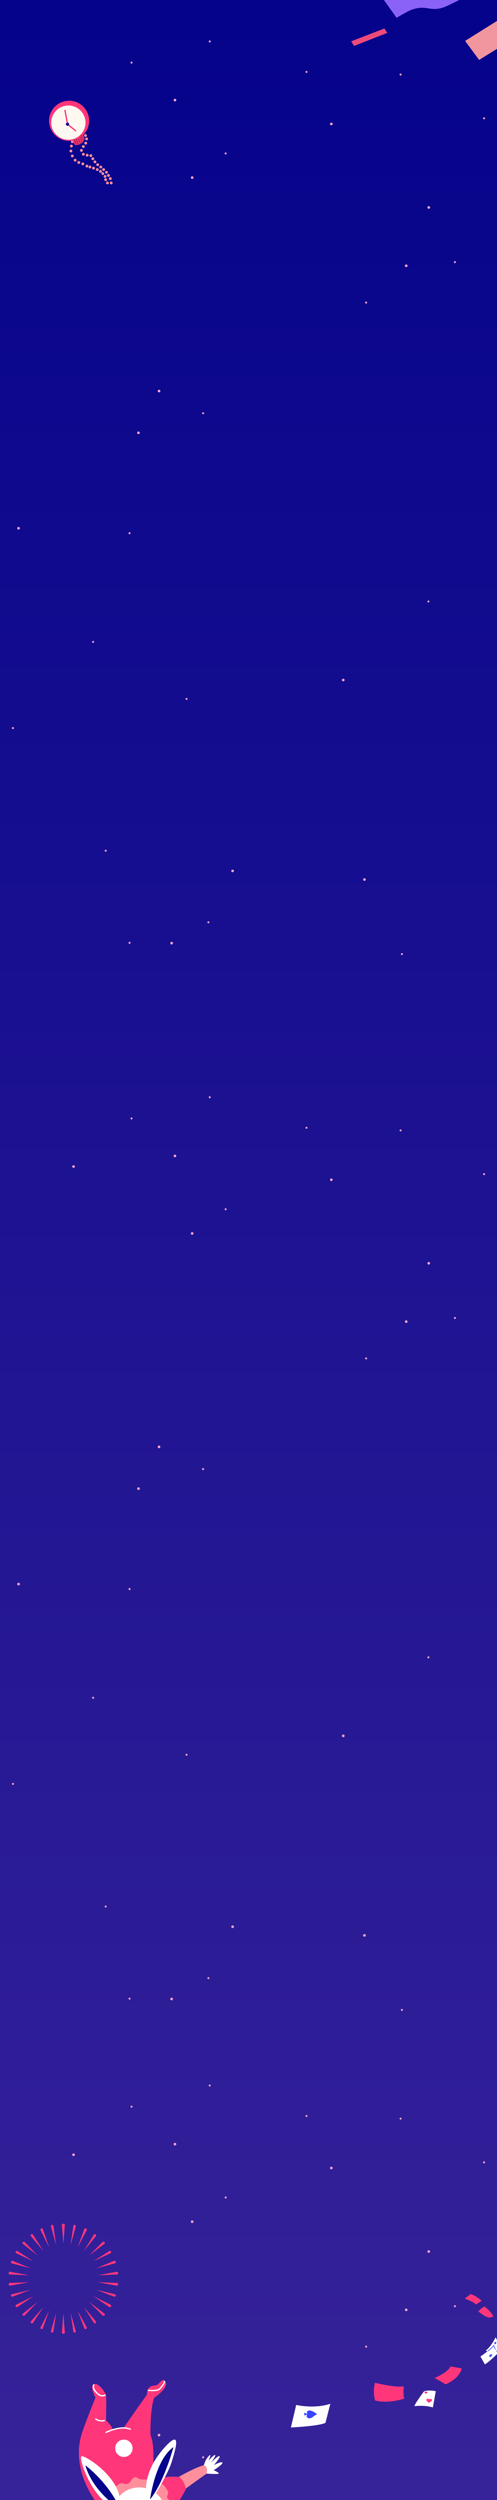 <svg width="750" height="3772" viewBox="0 0 750 3772" fill="none" xmlns="http://www.w3.org/2000/svg">
<rect x="0" y="0" width="750" height="3772" fill="#333333" stroke="none"/>
<g clip-path="url(#clip0_371_2766)">
<rect width="750" height="3772" fill="white"/>
<g clip-path="url(#clip1_371_2766)">
<rect width="750" height="6393" fill="url(#paint0_linear_371_2766)"/>
<circle cx="316.5" cy="1655.5" r="1.5" fill="#FFA2D1"/>
<circle cx="264" cy="1744" r="2" fill="#FFA2D1"/>
<circle cx="340.5" cy="1824.5" r="1.5" fill="#FFA2D1"/>
<circle cx="500" cy="1780" r="2" fill="#FFA2D1"/>
<circle cx="613" cy="1994" r="2" fill="#FFA2D1"/>
<circle cx="518" cy="2619" r="2" fill="#FFA2D1"/>
<circle cx="351" cy="2907" r="2" fill="#FFA2D1"/>
<circle cx="550" cy="2920" r="2" fill="#FFA2D1"/>
<circle cx="647" cy="1906" r="2" fill="#FFA2D1"/>
<circle cx="290" cy="1861" r="2" fill="#FFA2D1"/>
<circle cx="111" cy="1760" r="2" fill="#FFA2D1"/>
<circle cx="462.5" cy="1701.5" r="1.5" fill="#FFA2D1"/>
<circle cx="240" cy="2183" r="2" fill="#FFA2D1"/>
<circle cx="552.5" cy="2049.5" r="1.5" fill="#FFA2D1"/>
<circle cx="686.5" cy="1988.5" r="1.5" fill="#FFA2D1"/>
<circle cx="195.5" cy="3015.5" r="1.5" fill="#FFA2D1"/>
<circle cx="209" cy="2246" r="2" fill="#FFA2D1"/>
<circle cx="195.5" cy="2397.5" r="1.5" fill="#FFA2D1"/>
<circle cx="140.5" cy="2561.5" r="1.5" fill="#FFA2D1"/>
<circle cx="281.5" cy="2647.5" r="1.5" fill="#FFA2D1"/>
<circle cx="646.5" cy="2500.5" r="1.5" fill="#FFA2D1"/>
<circle cx="159.5" cy="2876.5" r="1.5" fill="#FFA2D1"/>
<circle cx="19.5" cy="2691.5" r="1.5" fill="#FFA2D1"/>
<circle cx="259" cy="3016" r="2" fill="#FFA2D1"/>
<circle cx="606.5" cy="3032.5" r="1.5" fill="#FFA2D1"/>
<circle cx="314.5" cy="2984.5" r="1.5" fill="#FFA2D1"/>
<circle cx="28" cy="2390" r="2" fill="#FFA2D1"/>
<circle cx="306.5" cy="2216.5" r="1.5" fill="#FFA2D1"/>
<circle cx="604.5" cy="1705.5" r="1.5" fill="#FFA2D1"/>
<circle cx="730.5" cy="1771.5" r="1.5" fill="#FFA2D1"/>
<circle cx="198.5" cy="1687.5" r="1.5" fill="#FFA2D1"/>
<circle cx="316.5" cy="3146.5" r="1.5" fill="#FFA2D1"/>
<circle cx="264" cy="3235" r="2" fill="#FFA2D1"/>
<circle cx="340.5" cy="3315.5" r="1.5" fill="#FFA2D1"/>
<circle cx="500" cy="3271" r="2" fill="#FFA2D1"/>
<circle cx="613" cy="3485" r="2" fill="#FFA2D1"/>
<circle cx="647" cy="3397" r="2" fill="#FFA2D1"/>
<circle cx="290" cy="3352" r="2" fill="#FFA2D1"/>
<circle cx="111" cy="3251" r="2" fill="#FFA2D1"/>
<circle cx="462.5" cy="3192.5" r="1.5" fill="#FFA2D1"/>
<circle cx="240" cy="3674" r="2" fill="#FFA2D1"/>
<circle cx="552.5" cy="3540.5" r="1.5" fill="#FFA2D1"/>
<circle cx="686.5" cy="3479.5" r="1.5" fill="#FFA2D1"/>
<circle cx="209" cy="3737" r="2" fill="#FFA2D1"/>
<circle cx="306.5" cy="3707.5" r="1.5" fill="#FFA2D1"/>
<circle cx="604.5" cy="3196.5" r="1.5" fill="#FFA2D1"/>
<circle cx="730.5" cy="3262.5" r="1.5" fill="#FFA2D1"/>
<circle cx="198.5" cy="3178.5" r="1.5" fill="#FFA2D1"/>
<circle cx="316.5" cy="62.5" r="1.5" fill="#FFA2D1"/>
<circle cx="264" cy="151" r="2" fill="#FFA2D1"/>
<circle cx="340.5" cy="231.5" r="1.5" fill="#FFA2D1"/>
<circle cx="500" cy="187" r="2" fill="#FFA2D1"/>
<circle cx="613" cy="401" r="2" fill="#FFA2D1"/>
<circle cx="518" cy="1026" r="2" fill="#FFA2D1"/>
<circle cx="351" cy="1314" r="2" fill="#FFA2D1"/>
<circle cx="550" cy="1327" r="2" fill="#FFA2D1"/>
<circle cx="647" cy="313" r="2" fill="#FFA2D1"/>
<circle cx="290" cy="268" r="2" fill="#FFA2D1"/>
<circle cx="111" cy="167" r="2" fill="#FFA2D1"/>
<circle cx="462.5" cy="108.5" r="1.5" fill="#FFA2D1"/>
<circle cx="240" cy="590" r="2" fill="#FFA2D1"/>
<circle cx="552.5" cy="456.5" r="1.5" fill="#FFA2D1"/>
<circle cx="686.5" cy="395.5" r="1.5" fill="#FFA2D1"/>
<circle cx="195.5" cy="1422.5" r="1.5" fill="#FFA2D1"/>
<circle cx="209" cy="653" r="2" fill="#FFA2D1"/>
<circle cx="195.5" cy="804.5" r="1.5" fill="#FFA2D1"/>
<circle cx="140.5" cy="968.5" r="1.5" fill="#FFA2D1"/>
<circle cx="281.5" cy="1054.5" r="1.5" fill="#FFA2D1"/>
<circle cx="646.5" cy="907.5" r="1.5" fill="#FFA2D1"/>
<circle cx="159.5" cy="1283.5" r="1.5" fill="#FFA2D1"/>
<circle cx="19.5" cy="1098.5" r="1.5" fill="#FFA2D1"/>
<circle cx="259" cy="1423" r="2" fill="#FFA2D1"/>
<circle cx="606.5" cy="1439.5" r="1.5" fill="#FFA2D1"/>
<circle cx="314.5" cy="1391.5" r="1.5" fill="#FFA2D1"/>
<circle cx="28" cy="797" r="2" fill="#FFA2D1"/>
<circle cx="306.5" cy="623.5" r="1.5" fill="#FFA2D1"/>
<circle cx="604.5" cy="112.5" r="1.5" fill="#FFA2D1"/>
<circle cx="730.5" cy="178.5" r="1.5" fill="#FFA2D1"/>
<circle cx="198.5" cy="94.5" r="1.5" fill="#FFA2D1"/>
<path d="M95.628 3385.6L93.439 3357.03C93.363 3355.98 94.277 3355.08 95.475 3355C96.674 3354.93 97.721 3355.73 97.806 3356.77C97.806 3356.85 97.806 3356.94 97.806 3357.02L95.618 3385.59L95.628 3385.6Z" fill="#FF377A"/>
<path d="M84.694 3387.35L76.899 3359.22C76.61 3358.19 77.197 3357.12 78.212 3356.82C79.228 3356.53 80.268 3357.14 80.557 3358.16C80.582 3358.24 80.599 3358.33 80.607 3358.42L84.694 3387.35Z" fill="#FF377A"/>
<path d="M74.201 3390.85L61.298 3364.85C60.827 3363.91 61.17 3362.72 62.063 3362.22C62.957 3361.72 64.073 3362.08 64.544 3363.03C64.584 3363.11 64.615 3363.19 64.639 3363.27L74.193 3390.84L74.201 3390.85Z" fill="#FF377A"/>
<path d="M65.453 3396.08L46.668 3373.88C45.983 3373.06 46.093 3371.85 46.922 3371.18C47.75 3370.5 48.977 3370.61 49.662 3371.43C49.713 3371.49 49.772 3371.57 49.814 3371.64L65.453 3396.09V3396.08Z" fill="#FF377A"/>
<path d="M56.715 3403.09L34.692 3385.48C33.884 3384.83 33.747 3383.65 34.385 3382.82C35.023 3382 36.186 3381.86 36.993 3382.5C37.058 3382.55 37.123 3382.62 37.179 3382.67L56.715 3403.08V3403.09Z" fill="#FF377A"/>
<path d="M50.586 3411.83L24.559 3399.58C23.606 3399.13 23.213 3398.03 23.681 3397.12C24.149 3396.21 25.303 3395.83 26.256 3396.28C26.331 3396.31 26.407 3396.36 26.473 3396.4L50.586 3411.83Z" fill="#FF377A"/>
<path d="M46.223 3422.32L17.96 3414.9C16.927 3414.63 16.296 3413.55 16.557 3412.47C16.817 3411.4 17.867 3410.74 18.909 3411.01C18.993 3411.03 19.077 3411.07 19.153 3411.09L46.223 3422.3V3422.32Z" fill="#FF377A"/>
<path d="M43.6 3432.81L14.835 3431.63C13.781 3431.58 12.96 3430.64 13.002 3429.52C13.043 3428.4 13.931 3427.52 14.984 3427.57C15.067 3427.57 15.159 3427.59 15.233 3427.59L43.6 3432.8V3432.81Z" fill="#FF377A"/>
<path d="M43.6 3443.31L15.236 3448.52C14.199 3448.71 13.211 3447.97 13.029 3446.86C12.847 3445.75 13.543 3444.7 14.589 3444.51C14.672 3444.49 14.763 3444.48 14.838 3444.48L43.6 3443.3V3443.31Z" fill="#FF377A"/>
<path d="M46.223 3454.67L19.149 3465.03C18.157 3465.41 17.031 3464.95 16.636 3464C16.241 3463.05 16.72 3461.97 17.712 3461.59C17.788 3461.56 17.88 3461.54 17.956 3461.52L46.223 3454.67Z" fill="#FF377A"/>
<path d="M50.586 3464.28L26.473 3480.57C25.586 3481.16 24.391 3480.92 23.805 3480.03C23.22 3479.15 23.454 3477.93 24.332 3477.34C24.399 3477.3 24.483 3477.25 24.55 3477.22L50.578 3464.29L50.586 3464.28Z" fill="#FF377A"/>
<path d="M56.706 3473.03L37.171 3493.44C36.452 3494.18 35.281 3494.2 34.546 3493.48C33.811 3492.75 33.795 3491.56 34.505 3490.81C34.562 3490.75 34.627 3490.7 34.691 3490.65L56.715 3473.03L56.706 3473.03Z" fill="#FF377A"/>
<path d="M65.444 3480.9L49.81 3504.51C49.235 3505.38 48.034 3505.64 47.129 3505.09C46.216 3504.54 45.946 3503.4 46.52 3502.54C46.563 3502.48 46.622 3502.4 46.673 3502.34L65.453 3480.9H65.444Z" fill="#FF377A"/>
<path d="M74.193 3486.15L64.638 3512.88C64.287 3513.86 63.235 3514.36 62.286 3514C61.337 3513.64 60.85 3512.56 61.201 3511.58C61.225 3511.51 61.265 3511.42 61.297 3511.35L74.201 3486.14L74.193 3486.15Z" fill="#FF377A"/>
<path d="M84.694 3489.65L80.609 3517.75C80.46 3518.78 79.495 3519.49 78.455 3519.34C77.415 3519.2 76.697 3518.24 76.845 3517.21C76.853 3517.13 76.878 3517.04 76.895 3516.96L84.686 3489.64L84.694 3489.65Z" fill="#FF377A"/>
<path d="M95.614 3490.51L97.802 3519.09C97.878 3520.14 96.965 3521.03 95.766 3521.11C94.558 3521.17 93.521 3520.38 93.435 3519.34C93.435 3519.26 93.435 3519.17 93.435 3519.1L95.623 3490.52L95.614 3490.51Z" fill="#FF377A"/>
<path d="M106.541 3489.64L114.336 3516.97C114.625 3517.96 114.031 3519 113.023 3519.29C112.016 3519.58 110.967 3518.99 110.678 3517.99C110.653 3517.91 110.637 3517.82 110.629 3517.74L106.541 3489.64Z" fill="#FF377A"/>
<path d="M117.036 3486.14L130.799 3511.35C131.301 3512.27 130.935 3513.42 129.982 3513.9C129.03 3514.39 127.839 3514.03 127.337 3513.11C127.294 3513.04 127.26 3512.96 127.235 3512.88L117.044 3486.15L117.036 3486.14Z" fill="#FF377A"/>
<path d="M126.654 3480.91L144.585 3502.34C145.239 3503.13 145.134 3504.3 144.343 3504.95C143.552 3505.6 142.381 3505.5 141.727 3504.71C141.679 3504.64 141.622 3504.57 141.582 3504.51L126.654 3480.9V3480.91Z" fill="#FF377A"/>
<path d="M134.526 3473.03L157.396 3490.64C158.234 3491.29 158.377 3492.47 157.714 3493.29C157.052 3494.11 155.844 3494.25 155.006 3493.6C154.939 3493.55 154.871 3493.48 154.813 3493.44L134.526 3473.03Z" fill="#FF377A"/>
<path d="M140.646 3464.28L166.674 3477.21C167.627 3477.68 168.02 3478.85 167.552 3479.81C167.083 3480.77 165.93 3481.17 164.976 3480.69C164.901 3480.66 164.826 3480.61 164.759 3480.57L140.646 3464.28Z" fill="#FF377A"/>
<path d="M145.021 3454.67L173.284 3461.51C174.317 3461.76 174.948 3462.77 174.687 3463.76C174.427 3464.76 173.376 3465.35 172.335 3465.1C172.251 3465.09 172.167 3465.06 172.091 3465.03L145.021 3454.69V3454.67Z" fill="#FF377A"/>
<path d="M147.637 3443.3L176.402 3444.48C177.455 3444.53 178.277 3445.47 178.235 3446.59C178.194 3447.72 177.306 3448.59 176.252 3448.55C176.169 3448.55 176.078 3448.53 176.004 3448.52L147.637 3443.31V3443.3Z" fill="#FF377A"/>
<path d="M147.637 3432.8L176.001 3427.6C177.038 3427.4 178.025 3428.14 178.208 3429.26C178.39 3430.36 177.693 3431.41 176.648 3431.6C176.565 3431.62 176.474 3431.63 176.399 3431.63L147.637 3432.81V3432.8Z" fill="#FF377A"/>
<path d="M145.021 3422.32L172.095 3411.1C173.087 3410.69 174.213 3411.18 174.608 3412.21C175.002 3413.24 174.523 3414.41 173.532 3414.82C173.456 3414.85 173.364 3414.88 173.288 3414.9L145.021 3422.32Z" fill="#FF377A"/>
<path d="M140.646 3411.83L164.757 3396.4C165.643 3395.83 166.838 3396.07 167.423 3396.91C168.017 3397.75 167.774 3398.9 166.897 3399.46C166.83 3399.5 166.746 3399.54 166.679 3399.58L140.655 3411.82L140.646 3411.83Z" fill="#FF377A"/>
<path d="M134.534 3403.09L154.822 3382.68C155.568 3381.93 156.784 3381.91 157.547 3382.63C158.31 3383.36 158.327 3384.55 157.589 3385.3C157.53 3385.36 157.463 3385.42 157.396 3385.47L134.526 3403.08L134.534 3403.09Z" fill="#FF377A"/>
<path d="M126.662 3396.09L141.586 3371.63C142.135 3370.73 143.281 3370.47 144.144 3371.03C145.016 3371.6 145.274 3372.78 144.726 3373.67C144.685 3373.74 144.629 3373.82 144.58 3373.88L126.654 3396.09H126.662Z" fill="#FF377A"/>
<path d="M117.044 3390.84L127.236 3363.27C127.61 3362.26 128.733 3361.74 129.745 3362.12C130.758 3362.49 131.277 3363.61 130.902 3364.62C130.877 3364.69 130.834 3364.78 130.8 3364.85L117.036 3390.85L117.044 3390.84Z" fill="#FF377A"/>
<path d="M106.541 3387.34L110.626 3358.41C110.775 3357.35 111.741 3356.62 112.781 3356.77C113.821 3356.92 114.539 3357.91 114.39 3358.97C114.382 3359.05 114.357 3359.14 114.341 3359.22L106.549 3387.35L106.541 3387.34Z" fill="#FF377A"/>
<path d="M230.676 3730.96C230.676 3730.96 234.358 3689.15 226.994 3673.68C226.994 3673.68 226.38 3633.82 232.67 3617.71C232.67 3617.71 253.998 3603.44 250.163 3594.23C246.329 3585.02 238.959 3598.37 236.2 3598.84C233.44 3599.3 221.008 3598.37 221.927 3612.65C221.927 3612.65 189.703 3657.99 186.939 3662.72C186.939 3662.72 178.96 3663.18 170.059 3665.54C170.059 3665.54 168.508 3659.61 159.999 3651.78C159.999 3651.78 160.682 3618.17 159.999 3614.03C159.316 3609.88 147.807 3593.31 141.365 3597.45C134.923 3601.59 144.129 3617.24 144.129 3617.24C144.129 3617.24 125.846 3662.45 122.325 3675.53C118.804 3688.6 107.295 3738.82 165.301 3799.8L232.67 3785.28L230.676 3730.96Z" fill="#FF377A"/>
<path d="M306.168 3723.28C306.168 3723.28 309.085 3714.69 310.617 3711.62C312.149 3708.55 322.587 3695.66 314.452 3712.69C314.452 3712.69 323.506 3702.55 324.733 3704.06C325.96 3705.57 318.286 3715.77 318.286 3715.77C318.286 3715.77 329.491 3704 331.332 3705.82C333.173 3707.64 322.587 3719.3 322.587 3719.3C322.587 3719.3 334.405 3713.01 335.633 3715.46C336.86 3717.92 322.435 3726.97 322.435 3726.97C322.435 3726.97 330.109 3730.19 330.261 3731.88C330.414 3733.57 308.933 3731.88 308.933 3731.88L306.168 3723.29V3723.28Z" fill="white"/>
<path d="M265.825 3739.23C265.825 3739.23 293.651 3722.81 307.463 3719.55C307.463 3719.55 314.445 3720.09 311.685 3732.19C311.685 3732.19 279 3755.12 275.779 3758.46L265.83 3739.23H265.825Z" fill="#FF8F9C"/>
<path d="M232.643 3742.56C232.643 3742.56 248.143 3734.15 271.161 3737.38C271.161 3737.38 279.905 3745.68 280.367 3755.8C280.367 3755.8 261.032 3794.52 244.917 3799.79L232.643 3742.56Z" fill="#FF377A"/>
<path d="M170.033 3755.96C170.033 3755.96 178.625 3746.93 182.921 3746.69C187.217 3746.45 192.437 3751.05 197.346 3743.37C202.256 3735.7 204.407 3737.24 206.862 3738.15C209.317 3739.07 207.785 3742.45 226.197 3740.3C244.609 3738.16 240.927 3746.69 240.927 3746.69C240.927 3746.69 245.837 3747.36 248.601 3751.36C251.365 3755.35 254.434 3759.18 253.82 3761.87C253.206 3764.55 249.215 3768.55 255.97 3771.92C262.726 3775.29 260.88 3782.97 258.425 3785.42C255.97 3787.88 255.209 3792.17 260.654 3794.63C266.099 3797.08 267.941 3805.06 262.722 3808.13C257.502 3811.2 258.116 3814.27 259.344 3816.72C260.571 3819.18 261.185 3824.4 255.047 3825.01C248.91 3825.62 249.524 3830.84 248.601 3834.53C247.678 3838.21 242.463 3839.44 236.631 3836.98C230.798 3834.53 230.184 3849.26 226.501 3849.26C222.819 3849.26 217.295 3838.51 208.703 3847.72C200.111 3856.92 198.574 3852.01 196.428 3846.18C194.282 3840.35 189.982 3839.12 185.685 3841.58C181.389 3844.03 176.479 3847.71 176.479 3835.13C176.479 3822.55 170.342 3826.54 167.887 3828.07C165.432 3829.6 160.522 3827.46 162.363 3823.16C164.204 3818.86 162.977 3813.64 156.839 3813.34C150.702 3813.04 145.178 3805.97 153.157 3800.45C161.136 3794.93 160.217 3794.93 155.921 3792.01C151.625 3789.09 146.715 3774.06 163.9 3774.98L170.037 3755.95L170.033 3755.96Z" fill="#FF8F9C"/>
<path d="M210.116 3831.16C232.235 3831.16 250.166 3813.64 250.166 3792.03C250.166 3770.42 232.235 3752.9 210.116 3752.9C187.997 3752.9 170.066 3770.42 170.066 3792.03C170.066 3813.64 187.997 3831.16 210.116 3831.16Z" fill="white"/>
<path d="M230.822 3769.77C230.822 3769.77 253.839 3731.72 259.059 3714.53C264.278 3697.35 275.63 3662.05 248.011 3693.05C220.393 3724.04 220.084 3749.21 219.774 3763.94L230.822 3769.77Z" fill="white"/>
<path d="M174.045 3787.58C174.045 3787.58 157.474 3777.76 143.353 3757.81C129.233 3737.86 119.413 3708.4 123.095 3705.94C126.778 3703.49 181.715 3736.64 181.101 3775.92L174.04 3787.58H174.045Z" fill="white"/>
<path d="M186.953 3706.98C194.196 3706.98 200.067 3701.1 200.067 3693.86C200.067 3686.62 194.196 3680.75 186.953 3680.75C179.71 3680.75 173.838 3686.62 173.838 3693.86C173.838 3701.1 179.71 3706.98 186.953 3706.98Z" fill="white"/>
<path d="M226.454 3771C226.454 3771 234.128 3711.15 261.746 3692.12C261.746 3692.12 247.63 3745.22 226.454 3771Z" fill="#05038B"/>
<path d="M128.792 3719.55C128.792 3719.55 163.47 3744.91 181.578 3786.04C181.578 3786.04 140.143 3760.18 128.792 3719.55Z" fill="#05038B"/>
<path d="M159.966 3669.96C159.966 3669.96 181.553 3658.91 196.601 3665.05" stroke="white" stroke-width="2" stroke-linecap="round" stroke-linejoin="round"/>
<path d="M144.468 3649.77C144.468 3649.77 151.219 3654.38 157.357 3651.92" stroke="white" stroke-width="2" stroke-linecap="round" stroke-linejoin="round"/>
<path d="M141.474 3598.22C141.474 3598.22 139.324 3601.98 143.468 3607.35C147.612 3612.72 152.905 3616.94 158.428 3613.57" stroke="white" stroke-width="2" stroke-linecap="round" stroke-linejoin="round"/>
<path d="M224.159 3606.49C224.159 3606.49 237.048 3607.83 240.527 3604.56C244.007 3601.28 248.958 3595.2 247.892 3593.1" stroke="white" stroke-width="2" stroke-linecap="round" stroke-linejoin="round"/>
<path d="M109.132 215.982C110.314 215.982 111.272 215.025 111.272 213.843C111.272 212.662 110.314 211.704 109.132 211.704C107.951 211.704 106.993 212.662 106.993 213.843C106.993 215.025 107.951 215.982 109.132 215.982Z" fill="#FF8F9C"/>
<path d="M107.74 222.52C108.922 222.52 109.879 221.562 109.879 220.38C109.879 219.199 108.922 218.241 107.74 218.241C106.559 218.241 105.601 219.199 105.601 220.38C105.601 221.562 106.559 222.52 107.74 222.52Z" fill="#FF8F9C"/>
<path d="M106.997 229.986C108.179 229.986 109.136 229.028 109.136 227.847C109.136 226.665 108.179 225.708 106.997 225.708C105.816 225.708 104.858 226.665 104.858 227.847C104.858 229.028 105.816 229.986 106.997 229.986Z" fill="#FF8F9C"/>
<path d="M109.132 237.459C110.314 237.459 111.272 236.501 111.272 235.32C111.272 234.138 110.314 233.181 109.132 233.181C107.951 233.181 106.993 234.138 106.993 235.32C106.993 236.501 107.951 237.459 109.132 237.459Z" fill="#FF8F9C"/>
<path d="M113.409 243.811C114.591 243.811 115.548 242.853 115.548 241.671C115.548 240.49 114.591 239.532 113.409 239.532C112.228 239.532 111.27 240.49 111.27 241.671C111.27 242.853 112.228 243.811 113.409 243.811Z" fill="#FF8F9C"/>
<path d="M118.91 247.263C120.091 247.263 121.049 246.305 121.049 245.124C121.049 243.943 120.091 242.985 118.91 242.985C117.728 242.985 116.771 243.943 116.771 245.124C116.771 246.305 117.728 247.263 118.91 247.263Z" fill="#FF8F9C"/>
<path d="M124.984 249.392C126.165 249.392 127.123 248.434 127.123 247.252C127.123 246.071 126.165 245.113 124.984 245.113C123.802 245.113 122.845 246.071 122.845 247.252C122.845 248.434 123.802 249.392 124.984 249.392Z" fill="#FF8F9C"/>
<path d="M131.133 252.753C132.314 252.753 133.272 251.795 133.272 250.614C133.272 249.433 132.314 248.475 131.133 248.475C129.951 248.475 128.994 249.433 128.994 250.614C128.994 251.795 129.951 252.753 131.133 252.753Z" fill="#FF8F9C"/>
<path d="M135.802 254.159C136.983 254.159 137.941 253.201 137.941 252.02C137.941 250.838 136.983 249.88 135.802 249.88C134.62 249.88 133.663 250.838 133.663 252.02C133.663 253.201 134.62 254.159 135.802 254.159Z" fill="#FF8F9C"/>
<path d="M141.126 255.834C142.307 255.834 143.265 254.877 143.265 253.695C143.265 252.514 142.307 251.556 141.126 251.556C139.945 251.556 138.987 252.514 138.987 253.695C138.987 254.877 139.945 255.834 141.126 255.834Z" fill="#FF8F9C"/>
<path d="M146.815 257.973C147.997 257.973 148.955 257.015 148.955 255.834C148.955 254.652 147.997 253.695 146.815 253.695C145.634 253.695 144.676 254.652 144.676 255.834C144.676 257.015 145.634 257.973 146.815 257.973Z" fill="#FF8F9C"/>
<path d="M151.673 260.679C152.855 260.679 153.813 259.721 153.813 258.54C153.813 257.358 152.855 256.401 151.673 256.401C150.492 256.401 149.534 257.358 149.534 258.54C149.534 259.721 150.492 260.679 151.673 260.679Z" fill="#FF8F9C"/>
<path d="M155.126 264.037C156.308 264.037 157.266 263.079 157.266 261.898C157.266 260.717 156.308 259.759 155.126 259.759C153.945 259.759 152.987 260.717 152.987 261.898C152.987 263.079 153.945 264.037 155.126 264.037Z" fill="#FF8F9C"/>
<path d="M158.484 268.308C159.666 268.308 160.624 267.35 160.624 266.168C160.624 264.987 159.666 264.029 158.484 264.029C157.303 264.029 156.345 264.987 156.345 266.168C156.345 267.35 157.303 268.308 158.484 268.308Z" fill="#FF8F9C"/>
<path d="M159.403 273.237C160.585 273.237 161.543 272.279 161.543 271.097C161.543 269.916 160.585 268.958 159.403 268.958C158.222 268.958 157.264 269.916 157.264 271.097C157.264 272.279 158.222 273.237 159.403 273.237Z" fill="#FF8F9C"/>
<path d="M162.174 278.159C163.355 278.159 164.313 277.201 164.313 276.02C164.313 274.838 163.355 273.881 162.174 273.881C160.992 273.881 160.035 274.838 160.035 276.02C160.035 277.201 160.992 278.159 162.174 278.159Z" fill="#FF8F9C"/>
<path d="M167.863 278.159C169.044 278.159 170.002 277.201 170.002 276.02C170.002 274.838 169.044 273.881 167.863 273.881C166.681 273.881 165.724 274.838 165.724 276.02C165.724 277.201 166.681 278.159 167.863 278.159Z" fill="#FF8F9C"/>
<path d="M166.451 271.612C167.632 271.612 168.59 270.654 168.59 269.472C168.59 268.291 167.632 267.333 166.451 267.333C165.269 267.333 164.312 268.291 164.312 269.472C164.312 270.654 165.269 271.612 166.451 271.612Z" fill="#FF8F9C"/>
<path d="M163.667 266.848C164.848 266.848 165.806 265.89 165.806 264.709C165.806 263.527 164.848 262.57 163.667 262.57C162.486 262.57 161.528 263.527 161.528 264.709C161.528 265.89 162.486 266.848 163.667 266.848Z" fill="#FF8F9C"/>
<path d="M160.626 262.095C161.808 262.095 162.766 261.137 162.766 259.955C162.766 258.774 161.808 257.816 160.626 257.816C159.445 257.816 158.487 258.774 158.487 259.955C158.487 261.137 159.445 262.095 160.626 262.095Z" fill="#FF8F9C"/>
<path d="M156.349 257.973C157.531 257.973 158.488 257.015 158.488 255.834C158.488 254.652 157.531 253.695 156.349 253.695C155.168 253.695 154.21 254.652 154.21 255.834C154.21 257.015 155.168 257.973 156.349 257.973Z" fill="#FF8F9C"/>
<path d="M152.085 254.159C153.267 254.159 154.225 253.201 154.225 252.02C154.225 250.838 153.267 249.88 152.085 249.88C150.904 249.88 149.946 250.838 149.946 252.02C149.946 253.201 150.904 254.159 152.085 254.159Z" fill="#FF8F9C"/>
<path d="M147.403 250.621C148.585 250.621 149.543 249.664 149.543 248.482C149.543 247.301 148.585 246.343 147.403 246.343C146.222 246.343 145.264 247.301 145.264 248.482C145.264 249.664 146.222 250.621 147.403 250.621Z" fill="#FF8F9C"/>
<path d="M143.261 246.351C144.443 246.351 145.4 245.393 145.4 244.212C145.4 243.03 144.443 242.073 143.261 242.073C142.08 242.073 141.122 243.03 141.122 244.212C141.122 245.393 142.08 246.351 143.261 246.351Z" fill="#FF8F9C"/>
<path d="M140.072 241.668C141.253 241.668 142.211 240.711 142.211 239.529C142.211 238.348 141.253 237.39 140.072 237.39C138.89 237.39 137.933 238.348 137.933 239.529C137.933 240.711 138.89 241.668 140.072 241.668Z" fill="#FF8F9C"/>
<path d="M137.065 236.99C138.246 236.99 139.204 236.032 139.204 234.85C139.204 233.669 138.246 232.711 137.065 232.711C135.884 232.711 134.926 233.669 134.926 234.85C134.926 236.032 135.884 236.99 137.065 236.99Z" fill="#FF8F9C"/>
<path d="M131.538 236.303C132.72 236.303 133.677 235.346 133.677 234.164C133.677 232.983 132.72 232.025 131.538 232.025C130.357 232.025 129.399 232.983 129.399 234.164C129.399 235.346 130.357 236.303 131.538 236.303Z" fill="#FF8F9C"/>
<path d="M125.781 234.854C126.963 234.854 127.92 233.897 127.92 232.715C127.92 231.534 126.963 230.576 125.781 230.576C124.6 230.576 123.642 231.534 123.642 232.715C123.642 233.897 124.6 234.854 125.781 234.854Z" fill="#FF8F9C"/>
<path d="M122.849 229.053C124.03 229.053 124.988 228.096 124.988 226.914C124.988 225.733 124.03 224.775 122.849 224.775C121.667 224.775 120.709 225.733 120.709 226.914C120.709 228.096 121.667 229.053 122.849 229.053Z" fill="#FF8F9C"/>
<path d="M125.781 223.216C126.963 223.216 127.92 222.258 127.92 221.076C127.92 219.895 126.963 218.937 125.781 218.937C124.6 218.937 123.642 219.895 123.642 221.076C123.642 222.258 124.6 223.216 125.781 223.216Z" fill="#FF8F9C"/>
<path d="M129.396 218.121C130.577 218.121 131.535 217.163 131.535 215.982C131.535 214.8 130.577 213.843 129.396 213.843C128.215 213.843 127.257 214.8 127.257 215.982C127.257 217.163 128.215 218.121 129.396 218.121Z" fill="#FF8F9C"/>
<path d="M130.7 211.712C131.882 211.712 132.839 210.754 132.839 209.573C132.839 208.391 131.882 207.434 130.7 207.434C129.519 207.434 128.561 208.391 128.561 209.573C128.561 210.754 129.519 211.712 130.7 211.712Z" fill="#FF8F9C"/>
<path d="M129.004 206.584C130.186 206.584 131.144 205.626 131.144 204.444C131.144 203.263 130.186 202.305 129.004 202.305C127.823 202.305 126.865 203.263 126.865 204.444C126.865 205.626 127.823 206.584 129.004 206.584Z" fill="#FF8F9C"/>
<path d="M125.332 203.921C130.983 198.43 134.495 190.749 134.495 182.243C134.495 165.542 120.952 152 104.243 152C87.534 152 74 165.542 74 182.243C74 198.944 87.543 212.486 104.243 212.486C105.987 212.486 107.696 212.326 109.355 212.049L112.429 217.599C112.918 218.483 113.878 219.005 114.889 218.929C118.148 218.693 125.138 217.287 127.37 209.825C127.564 209.193 127.521 208.511 127.235 207.913L125.323 203.921H125.332Z" fill="#FF377A"/>
<path d="M103.163 210.853C117.433 210.853 129.001 199.285 129.001 185.014C129.001 170.744 117.433 159.176 103.163 159.176C88.892 159.176 77.324 170.744 77.324 185.014C77.324 199.285 88.892 210.853 103.163 210.853Z" fill="#FEF8F1"/>
<path d="M98.088 166.561L101.87 187.397L114.048 197.234" stroke="#FF377A" stroke-width="2" stroke-miterlimit="10" stroke-linecap="round"/>
<path d="M101.87 189.781C103.187 189.781 104.254 188.714 104.254 187.398C104.254 186.081 103.187 185.014 101.87 185.014C100.554 185.014 99.487 186.081 99.487 187.398C99.487 188.714 100.554 189.781 101.87 189.781Z" fill="#05038B"/>
<path d="M112.129 211.329L115.026 217.308" stroke="#B72858" stroke-width="2" stroke-linecap="round" stroke-linejoin="round"/>
<path d="M115.332 210.863L118.22 216.834" stroke="#B72858" stroke-width="2" stroke-linecap="round" stroke-linejoin="round"/>
<path d="M118.528 209.917L121.425 215.896" stroke="#B72858" stroke-width="2" stroke-linecap="round" stroke-linejoin="round"/>
<path d="M121.048 207.44L123.937 213.411" stroke="#B72858" stroke-width="2" stroke-linecap="round" stroke-linejoin="round"/>
<path d="M122.879 204.45L125.777 210.421" stroke="#B72858" stroke-width="2" stroke-linecap="round" stroke-linejoin="round"/>
<path d="M701.324 3468.07C701.324 3468.07 715.186 3472.93 718.143 3476.98L727.017 3471.2C727.017 3471.2 716.409 3462.43 710.055 3461.3L701.333 3468.07L701.324 3468.07Z" fill="#FF377A"/>
<path d="M730.748 3479.86C730.748 3479.86 722.919 3485.19 722.037 3487.44C722.037 3487.44 728.189 3493.34 737.038 3496.67C737.038 3496.67 742.195 3496.47 744.542 3494.96C744.542 3494.96 741.408 3487.36 730.739 3479.86L730.748 3479.86Z" fill="#FF377A"/>
<path d="M747.965 3526.29C747.965 3526.29 740.775 3541.5 732.879 3546.33L745.017 3551.85C745.017 3551.85 752.051 3545.58 753.228 3538.1L747.967 3526.28L747.965 3526.29Z" fill="white"/>
<path d="M725.007 3555.35C725.007 3555.35 740.398 3545.28 744.602 3538.74L750.942 3550.83C750.942 3550.83 738.075 3563.76 731.696 3567.26L725.016 3555.35L725.007 3555.35Z" fill="white"/>
<path d="M679.917 3570.38C679.917 3570.38 676.219 3579.48 655.87 3587.71L672.552 3597.4C672.552 3597.4 693.207 3589.23 696.674 3573.36L679.917 3570.38Z" fill="#FF377A"/>
<path d="M639.962 3607.92C639.962 3607.92 625.134 3627.38 625.571 3630.33C625.571 3630.33 639.062 3628.25 653.247 3632.21L657.606 3607.7C657.606 3607.7 646.642 3605.43 639.962 3607.92Z" fill="white"/>
<path d="M609.31 3600.23C609.31 3600.23 607.827 3614.85 610.327 3618.82C610.327 3618.82 586.25 3627.34 565.969 3621.65C565.969 3621.65 562.046 3608.64 565.892 3595.07C565.892 3595.07 598.088 3603.04 609.31 3600.23Z" fill="#FF377A"/>
<path d="M498.515 3626.61C498.515 3626.61 478.819 3634.8 446.964 3628.49L439 3662.45C439 3662.45 480.135 3660.64 491.117 3655.55L498.506 3626.61L498.515 3626.61Z" fill="white"/>
<path d="M736.439 3546.96C738.683 3545.25 743.533 3541.21 744.981 3538.7L747.365 3544.55" stroke="#3645FF" stroke-linecap="round" stroke-linejoin="round"/>
<path d="M642.664 3611.69L642.355 3611.44C641.258 3610.55 640.534 3609.96 640.571 3609.29C640.602 3608.75 641.163 3608.35 641.847 3608.39C642.233 3608.41 642.596 3608.58 642.826 3608.81C643.08 3608.6 643.694 3608.35 644.081 3608.37C644.765 3608.41 645.278 3608.87 645.247 3609.41C645.21 3610.08 644.424 3610.58 643.234 3611.34L642.664 3611.69Z" fill="#FF377A"/>
<path d="M646.926 3625.23L646.398 3624.73C644.521 3622.97 643.282 3621.81 643.437 3620.6C643.564 3619.61 644.636 3618.97 645.873 3619.13C646.572 3619.22 647.21 3619.56 647.596 3620.02C648.086 3619.67 649.235 3619.3 649.934 3619.39C651.172 3619.55 652.045 3620.44 651.918 3621.43C651.762 3622.64 650.269 3623.45 648.007 3624.68L646.926 3625.23Z" fill="#FF377A"/>
<path d="M478.768 3642.28C474.21 3639.7 471.92 3637.18 467.195 3636.82C465.305 3636.68 463.303 3638.03 463.191 3639.51C463.136 3640.25 463.08 3641 463.969 3641.81C463.969 3641.81 462.061 3641.91 459.355 3639.97L459.021 3644.43C461.967 3643.15 463.858 3643.3 463.858 3643.3C462.857 3643.97 462.801 3644.71 462.745 3645.45C462.634 3646.94 464.412 3648.57 466.302 3648.71C471.027 3649.06 473.875 3644.16 478.768 3642.28Z" fill="#3645FF"/>
<path d="M742.971 3551.83C741.329 3552.19 740.279 3552.1 739.004 3552.99C738.494 3553.34 738.229 3554.05 738.473 3554.4C738.595 3554.58 738.718 3554.75 739.095 3554.75C739.095 3554.75 738.624 3555.16 737.575 3555.29L738.309 3556.34C738.83 3555.46 739.34 3555.1 739.34 3555.1C739.207 3555.46 739.329 3555.63 739.452 3555.81C739.696 3556.16 740.451 3556.16 740.961 3555.8C742.236 3554.92 742.063 3553.25 742.971 3551.83Z" fill="#3645FF"/>
<path d="M752.137 3538.51C751.221 3538.96 750.588 3539.07 749.967 3539.78C749.719 3540.07 749.668 3540.52 749.865 3540.69C749.964 3540.78 750.062 3540.87 750.285 3540.81C750.285 3540.81 750.068 3541.12 749.467 3541.35L750.058 3541.86C750.234 3541.27 750.482 3540.98 750.482 3540.98C750.456 3541.21 750.555 3541.29 750.653 3541.38C750.85 3541.55 751.296 3541.44 751.544 3541.15C752.164 3540.44 751.812 3539.48 752.137 3538.51Z" fill="#3645FF"/>
<path d="M748.987 3532.95C747.814 3533.53 747.002 3533.67 746.207 3534.58C745.889 3534.95 745.823 3535.53 746.076 3535.75C746.202 3535.86 746.328 3535.97 746.614 3535.9C746.614 3535.9 746.336 3536.3 745.566 3536.59L746.323 3537.25C746.548 3536.48 746.866 3536.12 746.866 3536.12C746.833 3536.41 746.959 3536.52 747.086 3536.63C747.338 3536.85 747.909 3536.7 748.227 3536.34C749.022 3535.42 748.571 3534.19 748.987 3532.95Z" fill="#3645FF"/>
</g>
<path d="M651.385 -26.503C663.241 -26.503 674.909 -35.49 679.261 -39.984L704.667 -6.282C699.609 -3.449 686.389 3.624 673.968 9.25C658.442 16.284 649.973 12.767 641.152 11.888C632.33 11.009 624.567 13.353 619.98 15.111C616.31 16.518 604.101 23.513 598.456 26.834L573.755 -7.747C581.871 -12.045 600.714 -21.521 611.159 -25.038C624.215 -29.434 636.565 -26.503 651.385 -26.503Z" fill="#8B62F6"/>
<path d="M776.301 57.321L723.019 90.437L701.847 61.717L751.954 30.36L776.301 57.321Z" fill="#F1959E"/>
<path d="M584.338 49.702L580.104 42.961L529.998 62.303L534.232 69.337L584.338 49.702Z" fill="#EB4A7A"/>
<path d="M671.15 0.173L779.503 -55.496L775.974 -63.409L665.504 -6.568L671.15 0.173Z" fill="#EB4A7A"/>
</g>
<defs>
<linearGradient id="paint0_linear_371_2766" x1="375" y1="0" x2="375" y2="6393" gradientUnits="userSpaceOnUse">
<stop stop-color="#05038B"/>
<stop offset="1" stop-color="#5939A3"/>
</linearGradient>
<clipPath id="clip0_371_2766">
<rect width="750" height="3772" fill="white"/>
</clipPath>
<clipPath id="clip1_371_2766">
<rect width="750" height="6393" fill="white"/>
</clipPath>
</defs>
</svg>
